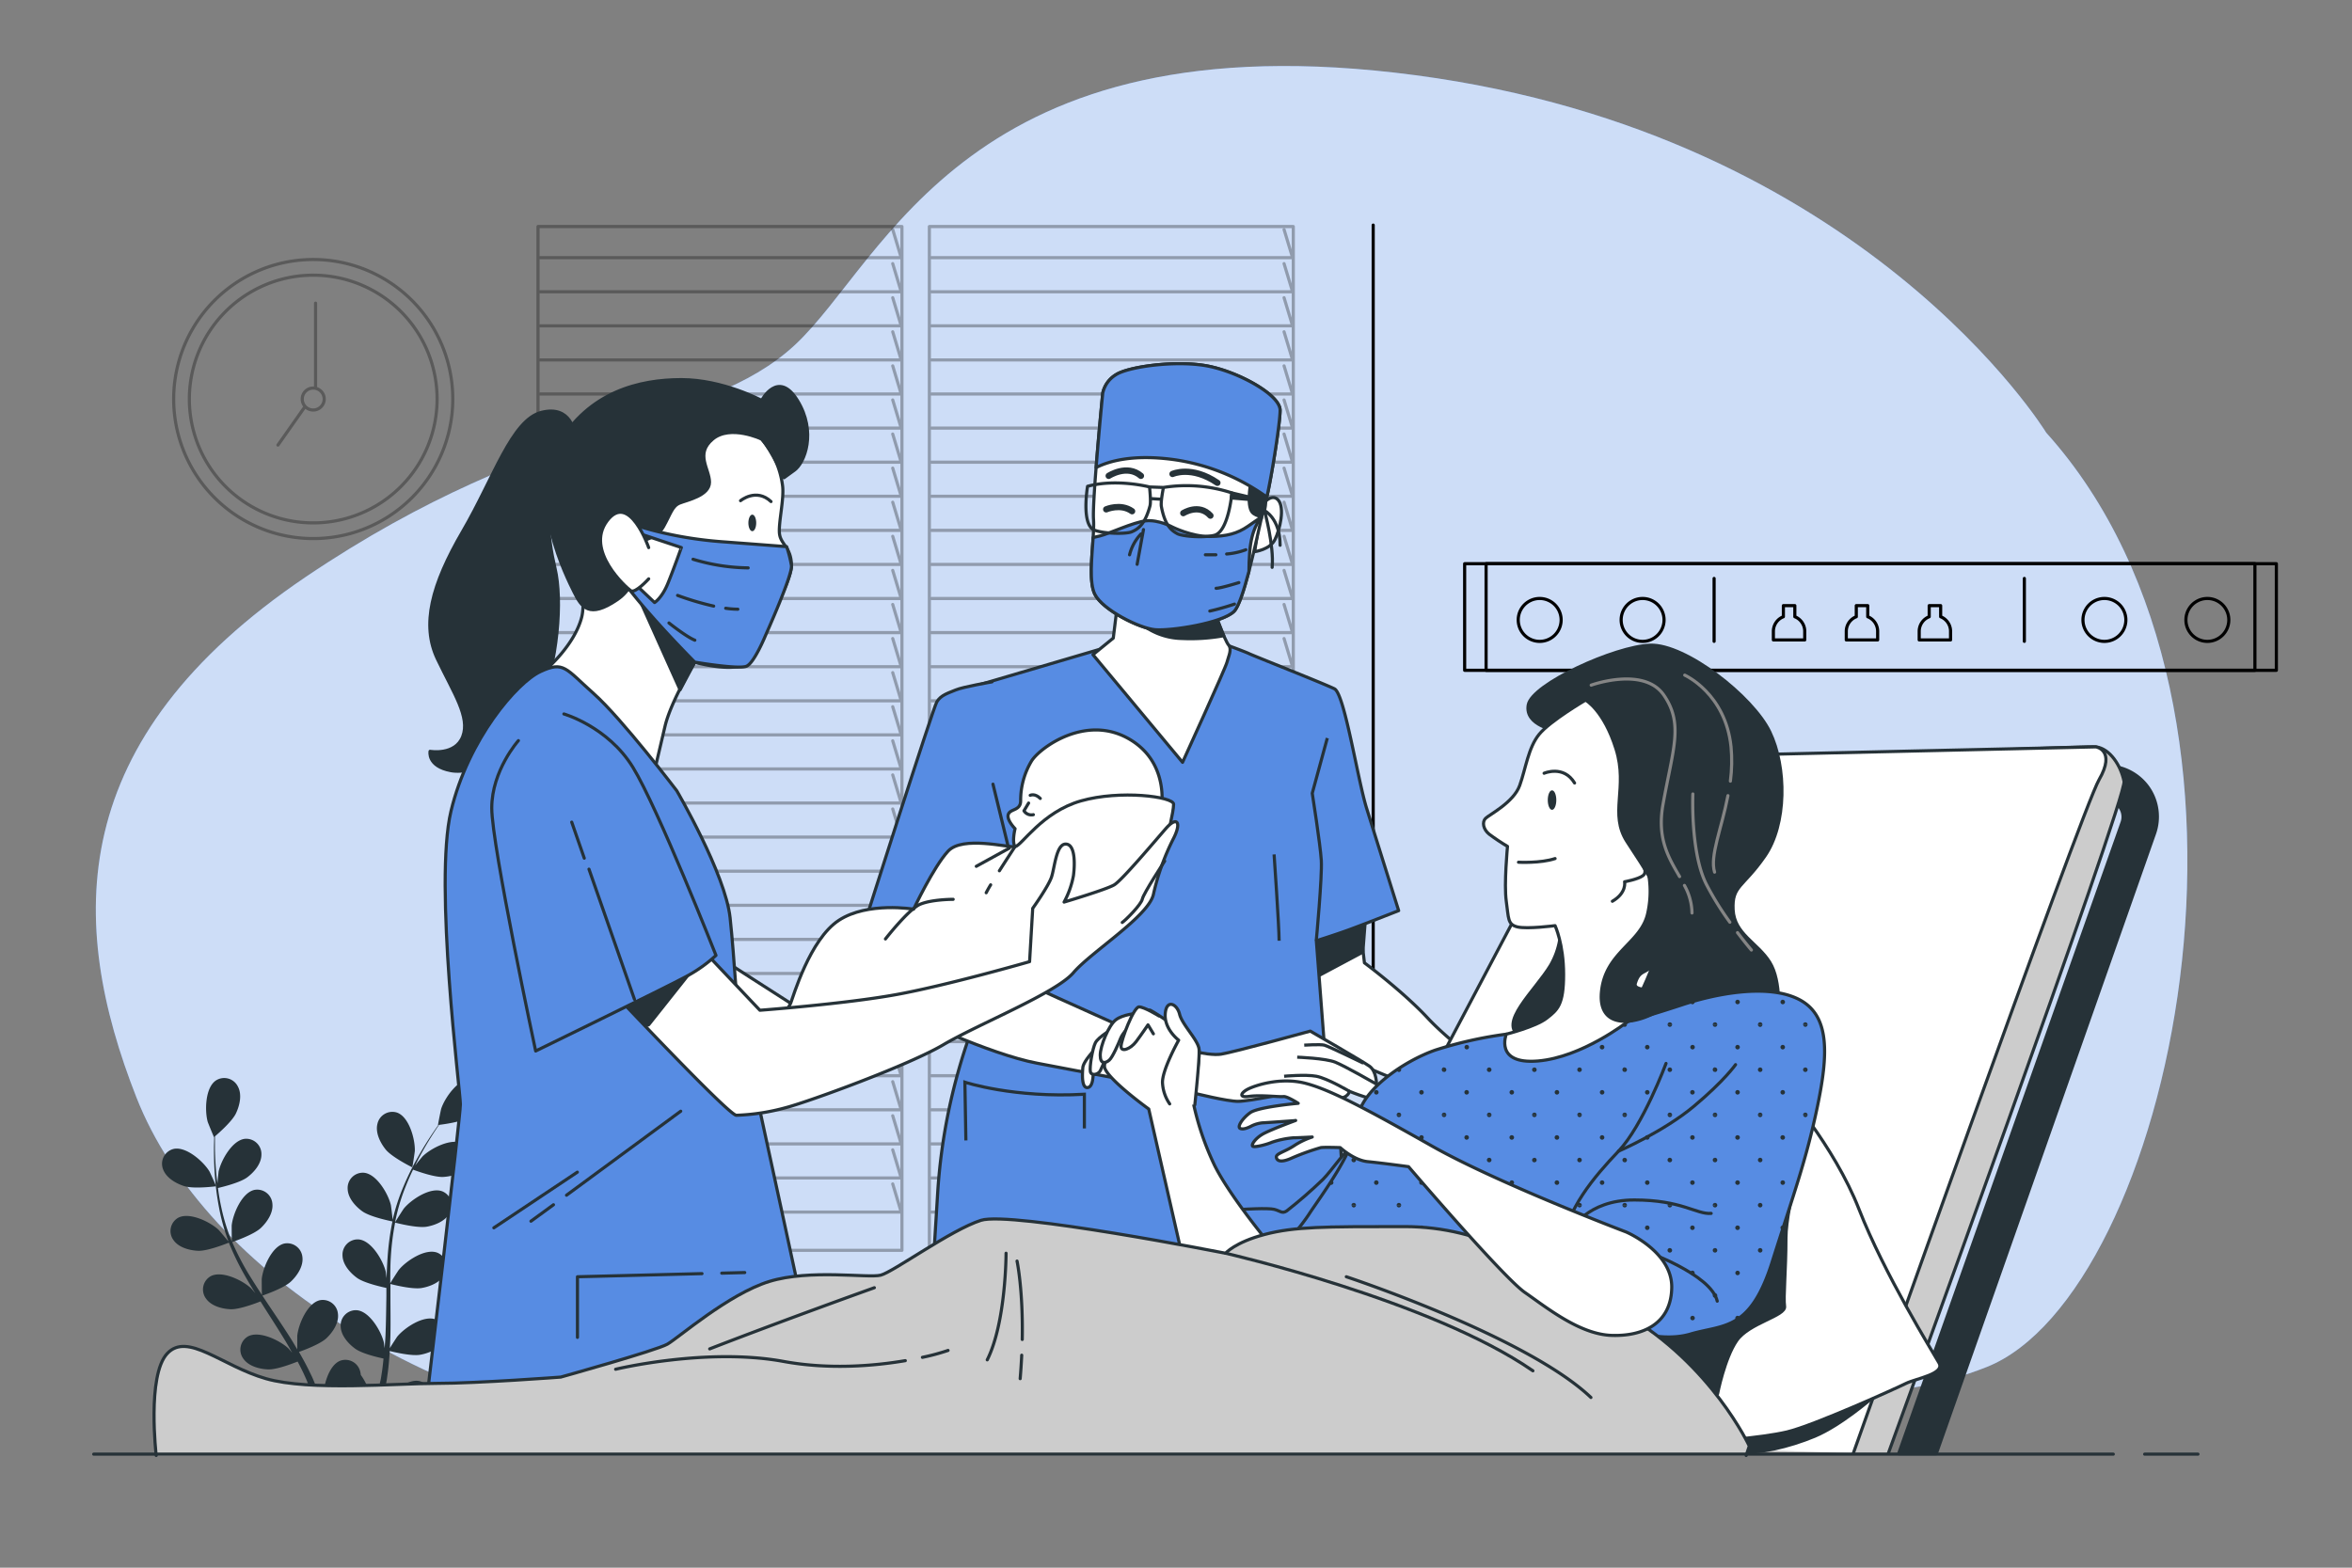 <svg width="750" height="500" fill="none" xmlns="http://www.w3.org/2000/svg"><rect width="100%" height="100%" fill="#808080" stroke="none"/><path d="M652.5 138s-58-95-201-114-169 59-198 86-79 22-156 74-76 110-54 166 98 105 188 112 136-35 209-34 135 31 193 8 100-208 19-298Z" fill="#578CE3"/><path opacity=".7" d="M652.5 138s-58-95-201-114-169 59-198 86-79 22-156 74-76 110-54 166 98 105 188 112 136-35 209-34 135 31 193 8 100-208 19-298Z" fill="#fff"/><path d="M725.88 179.79h-252v34h252v-34Z" stroke="#000" stroke-linecap="round" stroke-linejoin="round"/><path d="M719.04 179.79h-252v34h252v-34Z" stroke="#000" stroke-linecap="round" stroke-linejoin="round"/><path d="M703.88 204.56a6.84 6.84 0 1 0 0-13.68 6.84 6.84 0 0 0 0 13.68ZM671.05 204.56a6.84 6.84 0 1 0 0-13.68 6.84 6.84 0 0 0 0 13.68ZM523.79 204.56a6.84 6.84 0 1 0 0-13.68 6.84 6.84 0 0 0 0 13.68ZM490.97 204.56a6.84 6.84 0 1 0 0-13.68 6.84 6.84 0 0 0 0 13.68ZM618.83 196.7v-3.54h-3.65v3.54a5.01 5.01 0 0 0-3.19 4.66v2.74h10v-2.74a5 5 0 0 0-3.16-4.66ZM595.58 196.7v-3.54h-3.65v3.54a5.01 5.01 0 0 0-3.19 4.66v2.74h10v-2.74a5 5 0 0 0-3.16-4.66ZM572.33 196.7v-3.54h-3.65v3.54a5.01 5.01 0 0 0-3.19 4.66v2.74h10v-2.74a5 5 0 0 0-3.16-4.66ZM546.59 184.49v20.06M645.52 184.49v20.06" stroke="#000" stroke-linecap="round" stroke-linejoin="round"/><g opacity=".3" stroke="#000" stroke-linecap="round" stroke-linejoin="round"><path d="M99.88 171.77a44.5 44.5 0 1 0 0-89 44.5 44.5 0 0 0 0 89Z"/><path d="M99.88 166.77a39.5 39.5 0 1 0 0-79 39.5 39.5 0 0 0 0 79Z"/><path d="M99.88 130.77a3.5 3.5 0 1 0 0-7 3.5 3.5 0 0 0 0 7ZM97.23 129.73l-8.6 12.22M100.63 123.62V96.69"/></g><path d="M131.46 372.31c.07 0 .81-4.91.82-5.22.13-3.67-1.78-10.83-5.65-12.23a4.87 4.87 0 0 0-6.28 3.6c-.7 2.82.9 6 2.62 8.15 2.03 2.51 8.49 5.7 8.49 5.7Z" fill="#263238"/><path d="M94.91 434.26a91.92 91.92 0 0 1 1.93 3.84c.38.88.81 1.7 1.14 2.61.33.91.7 1.77 1 2.64.6 1.7 1.23 3.46 1.77 5.13.39 1.17.74 2.28 1.09 3.41a129.3 129.3 0 0 0-2.33-3.8c-2.27-2.89-8.34-7.14-12.2-5.72a4.87 4.87 0 0 0-2.49 6.8c1.28 2.61 4.56 4 7.25 4.55 3 .58 9.23-.88 10-1.07a228.76 228.76 0 0 1 2.94 10.26h2.65c-.5-1.74-1-3.59-1.65-5.56-.65-1.97-1.23-3.9-1.93-6a52.96 52.96 0 0 0 5.32-3.21c2.33 2 8 4.14 8.7 4.4-.55 1.87-1.09 3.69-1.64 5.39-.55 1.7-1.09 3.38-1.61 4.93h2.67a266.53 266.53 0 0 0 2.95-10.22c.78.08 7.21.7 10.07-.26 2.6-.88 5.67-2.72 6.58-5.48a4.85 4.85 0 0 0-3.36-6.41c-4-.89-9.47 4.12-11.33 7.29-.11.18-1.08 2.34-1.67 3.71l.67-2.57c.44-1.75.83-3.51 1.26-5.41l.53-2.79c.18-.94.28-1.93.43-2.9.3-2.27.49-4.59.63-6.92 1.53.38 7 1.67 9.71 1.19 2.71-.48 6-1.82 7.33-4.41a4.84 4.84 0 0 0-2.35-6.84c-3.83-1.5-10 2.63-12.31 5.48-.14.18-1.58 2.4-2.34 3.64.07-1.4.15-2.8.18-4.22.08-4.11 0-8.27 0-12.42v-3.8c.54.14 7 1.81 10 1.27 2.7-.47 6-1.82 7.33-4.41a4.86 4.86 0 0 0-2.36-6.84c-3.83-1.5-10 2.63-12.3 5.48-.18.21-2.24 3.42-2.72 4.26 0-2.79 0-5.57.17-8.31.22-3.7.68-7.39 1.38-11.03.25.07 7 1.84 10.1 1.3 2.7-.48 6-1.83 7.33-4.41a4.85 4.85 0 0 0-2.35-6.85c-3.83-1.5-10 2.64-12.31 5.48-.18.22-2.39 3.68-2.75 4.33 0-.21.06-.43.1-.64.75-3.64 1.82-7.2 3.21-10.66a74.1 74.1 0 0 1 2.39-5.44c1.22.46 6.83 2.5 9.68 2.32 2.85-.18 6.17-1.16 7.77-3.58a4.87 4.87 0 0 0-1.59-7.07c-3.64-1.9-10.21 1.53-12.83 4.1a96.6 96.6 0 0 0-2.35 2.89c.38-.77.77-1.58 1.15-2.31a112.7 112.7 0 0 1 6.45-10.63c1.43-.17 7.2-.95 9.61-2.4 2.41-1.45 4.94-3.88 5.25-6.76a4.89 4.89 0 0 0-4.67-5.54c-4.11 0-8.36 6.06-9.5 9.55-.1.3-1.09 5.2-1 5.19h.09a111.57 111.57 0 0 0-6.6 10.38 87 87 0 0 0-4.45 9.05 63.94 63.94 0 0 0-3.52 10.76v.13c-.1-1.2-.51-4.54-.57-4.8-.84-3.57-4.58-10-8.67-10.3a4.86 4.86 0 0 0-5.11 5.13c.06 2.91 2.45 5.57 4.67 7.17 2.51 1.81 9.08 3.13 9.61 3.24a85.17 85.17 0 0 0-1.54 11.39c-.16 2.22-.26 4.47-.32 6.73-.13-1-.24-2-.27-2.09-.85-3.57-4.58-10-8.68-10.3a4.86 4.86 0 0 0-5.11 5.13c.06 2.91 2.45 5.57 4.67 7.17 2.22 1.6 7.84 2.87 9.32 3.18v2.6c-.07 4.15-.11 8.3-.28 12.36-.06 1.43-.17 2.84-.28 4.25a38.3 38.3 0 0 0-.24-1.81c-.84-3.57-4.58-10-8.67-10.3a4.86 4.86 0 0 0-5.11 5.13c.06 2.91 2.45 5.57 4.67 7.17 2.22 1.6 7.3 2.75 9 3.12-.15 1.44-.3 2.89-.51 4.28-.16.94-.26 1.86-.48 2.8-.22.94-.39 1.86-.59 2.78-.44 1.75-.88 3.56-1.35 5.26a77.56 77.56 0 0 1-1 3.44c.08-1.43.17-4.22.15-4.45a19 19 0 0 0-3.47-8.88 6.13 6.13 0 0 0-.18-1.06 4.86 4.86 0 0 0-6.34-3.49c-3.85 1.46-5.63 8.66-5.44 12.32 0 .22.4 2.55.67 4-.29-.84-.56-1.66-.87-2.52-.6-1.7-1.24-3.39-1.93-5.2l-1.1-2.62c-.35-.88-.83-1.77-1.24-2.66-1-2.06-2.12-4.09-3.29-6.12 1.49-.52 6.76-2.47 8.76-4.36 2-1.89 4-4.84 3.68-7.72a4.86 4.86 0 0 0-5.74-4.41c-4 .86-6.88 7.7-7.24 11.36v4.33c-.71-1.21-1.41-2.42-2.18-3.63-2.19-3.47-4.53-6.91-6.84-10.36-.71-1.05-1.4-2.11-2.1-3.17.53-.18 6.85-2.35 9.09-4.48 2-1.88 4-4.84 3.68-7.72a4.87 4.87 0 0 0-5.74-4.41c-4 .86-6.88 7.71-7.24 11.36 0 .28 0 4.09.08 5.06-1.53-2.33-3-4.67-4.44-7a84.71 84.71 0 0 1-5.06-9.89c.25-.08 6.85-2.32 9.14-4.49 2-1.89 4-4.84 3.68-7.73a4.85 4.85 0 0 0-5.74-4.41c-4 .87-6.87 7.71-7.24 11.36 0 .29 0 4.39.09 5.14l-.27-.6a63.11 63.11 0 0 1-3.2-10.66c-.44-2-.75-3.95-1-5.85 1.28-.29 7.07-1.69 9.35-3.41 2.28-1.72 4.51-4.37 4.51-7.28a4.86 4.86 0 0 0-5.22-5c-4.09.42-7.68 6.91-8.44 10.5 0 .19-.25 2.22-.37 3.7-.11-.85-.23-1.74-.31-2.56a105.3 105.3 0 0 1-.48-8.47v-3.95c1.1-.94 5.48-4.77 6.69-7.31s2-6 .65-8.53a4.86 4.86 0 0 0-7-2c-3.44 2.25-3.63 9.66-2.65 13.2.08.31 2 4.94 2 4.89l.06-.06c0 1.17-.07 2.43-.07 3.8 0 2.53.05 5.39.3 8.51.23 3.36.66 6.7 1.28 10a64 64 0 0 0 3 10.87.6.6 0 0 1 0 .12c-.74-.94-2.92-3.51-3.11-3.69-2.68-2.51-9.33-5.79-12.93-3.8a4.87 4.87 0 0 0-1.43 7.1c1.66 2.38 5.12 3.28 7.86 3.4 3.09.12 9.3-2.4 9.79-2.6 1.43 3.55 3.1 7 5 10.34 1.09 1.95 2.25 3.88 3.44 5.8-.67-.8-1.28-1.5-1.38-1.59-2.67-2.52-9.32-5.8-12.92-3.81a4.87 4.87 0 0 0-1.43 7.1c1.66 2.38 5.11 3.29 7.85 3.4 2.74.11 8.12-1.93 9.53-2.49l1.38 2.2c2.24 3.5 4.49 7 6.59 10.46.75 1.23 1.43 2.47 2.12 3.7l-1.19-1.38c-2.68-2.51-9.33-5.79-12.93-3.8a4.87 4.87 0 0 0-1.43 7.1c1.66 2.38 5.12 3.29 7.86 3.4 2.74.11 7.76-1.85 9.44-2.5Z" fill="#263238"/><path d="M58.71 378.29c3.06 1 10.22.06 10.23.06.01 0-2-4.54-2.2-4.81-1.92-3.13-7.46-8.05-11.46-7.08a4.87 4.87 0 0 0-3.28 6.47c1 2.74 4.09 4.52 6.71 5.36Z" fill="#263238"/><g opacity=".3" stroke="#000" stroke-linecap="round" stroke-linejoin="round"><path d="M287.61 72.25H171.56v326.53h116.05V72.25Z"/><path d="M172.18 82.18h115.19l-2.7-8.98M172.18 93.05h115.19l-2.7-8.97M172.18 103.92h115.19l-2.7-8.97M172.18 114.8h115.19l-2.7-8.98M172.18 125.67h115.19l-2.7-8.98M172.18 136.54h115.19l-2.7-8.98M172.18 147.41h115.19l-2.7-8.98M172.18 158.28h115.19l-2.7-8.98M172.18 169.15h115.19l-2.7-8.97M172.18 180.02h115.19l-2.7-8.97M172.18 190.89h115.19l-2.7-8.97M172.18 201.77h115.19l-2.7-8.98M172.18 212.64h115.19l-2.7-8.98M172.18 223.51h115.19l-2.7-8.98M172.18 234.38h115.19l-2.7-8.98M172.18 245.25h115.19l-2.7-8.98M172.18 256.12h115.19l-2.7-8.97M172.18 266.99h115.19l-2.7-8.97M172.18 277.86h115.19l-2.7-8.97M172.18 288.74h115.19l-2.7-8.98M172.18 299.61h115.19l-2.7-8.98M172.18 310.48h115.19l-2.7-8.98M172.18 321.35h115.19l-2.7-8.98M172.18 332.22h115.19l-2.7-8.98M172.18 343.09h115.19l-2.7-8.97M172.18 353.96h115.19l-2.7-8.97M172.18 364.83h115.19l-2.7-8.97M172.18 375.7h115.19l-2.7-8.97M172.18 386.58h115.19l-2.7-8.98M412.4 72.25H296.35v326.53H412.4V72.25Z"/><path d="M296.97 82.18h115.2l-2.71-8.98M296.97 93.05h115.2l-2.71-8.97M296.97 103.92h115.2l-2.71-8.97M296.97 114.8h115.2l-2.71-8.98M296.97 125.67h115.2l-2.71-8.98M296.97 136.54h115.2l-2.71-8.98M296.97 147.41h115.2l-2.71-8.98M296.97 158.28h115.2l-2.71-8.98M296.97 169.15h115.2l-2.71-8.97M296.97 180.02h115.2l-2.71-8.97M296.97 190.89h115.2l-2.71-8.97M296.97 201.77h115.2l-2.71-8.98M296.97 212.64h115.2l-2.71-8.98M296.97 223.51h115.2l-2.71-8.98M296.97 234.38h115.2l-2.71-8.98M296.97 245.25h115.2l-2.71-8.98M296.97 256.12h115.2l-2.71-8.97M296.97 266.99h115.2l-2.71-8.97M296.97 277.86h115.2l-2.71-8.97M296.97 288.74h115.2l-2.71-8.98M296.97 299.61h115.2l-2.71-8.98M296.97 310.48h115.2l-2.71-8.98M296.97 321.35h115.2l-2.71-8.98M296.97 332.22h115.2l-2.71-8.98M296.97 343.09h115.2l-2.71-8.97M296.97 353.96h115.2l-2.71-8.97M296.97 364.83h115.2l-2.71-8.97M296.97 375.7h115.2l-2.71-8.97M296.97 386.58h115.2l-2.71-8.98"/></g><path d="M437.88 429.79v-358" stroke="#000" stroke-linecap="round" stroke-linejoin="round"/><path d="m433.17 290.76 1.92 16.33s12.17 9 20.17 17.6c8 8.6 25 20.81 25 20.81s15 .64 17.93 1c2.93.36 11.81 6.05 11.81 6.05s1.6 1.6-1.28 2.24c-1.92.35-3.9.25-5.77-.32 0 0 11.21 8.32 12.81 9.6 1.6 1.28.64 2.88-1.28 2.88s-10.25-6.08-10.25-6.08 12.17 9.28 10.25 9.92c-1.92.64-5.12.32-5.76-.64-.64-.96-9.93-7-9.93-7s8.65 12.17 9 13.77c.35 1.6-3.53 2.24-3.85.32-.32-1.92-7.36-9.29-7.36-9.29L495 366l4.8 10.89s-1 1.6-3.2-1a35.6 35.6 0 0 1-3.84-5.45l-5.12-2.88s-9.61-5.12-12.17-6.72c-2.56-1.6-7.36-7.36-7.36-7.36s-35.54-13.77-40.66-17c-5.12-3.23-11.84-10.24-11.84-10.24v-33l17.56-2.48Z" fill="#fff" stroke="#263238" stroke-linecap="round" stroke-linejoin="round"/><path d="m434.11 303.35-20.16 10.76 1.34-11.43 19.49-8.06-.67 8.73Z" fill="#263238" stroke="#263238" stroke-width="2" stroke-linecap="round" stroke-linejoin="round"/><path d="m503 354.47-4.48-2.24s-6.4 4.48-13.44 3.84M504.24 360.87l-4.48-3.52" stroke="#263238" stroke-linejoin="round"/><path d="m295.19 442.18 3.8-61.55A186.36 186.36 0 0 1 314 318l-5-98.63 41.3-12.17s33.61-3.84 35.85-3.2c2.24.64 10.89 3.84 12.17 4.48 1.28.64 24 9.61 27.21 11.21 3.21 1.6 7.36 28.81 10.25 38.1 2.89 9.29 10.22 32.65 10.22 32.65s-12.17 4.8-16.65 6.4c-4.48 1.6-9.6 3.2-9.6 3.2l2.56 33.3 4.16 17 6.4 96.36" fill="#578CE3"/><path d="m295.19 442.18 3.8-61.55A186.36 186.36 0 0 1 314 318l-5-98.63 41.3-12.17s33.61-3.84 35.85-3.2c2.24.64 10.89 3.84 12.17 4.48 1.28.64 24 9.61 27.21 11.21 3.21 1.6 7.36 28.81 10.25 38.1 2.89 9.29 10.22 32.65 10.22 32.65s-12.17 4.8-16.65 6.4c-4.48 1.6-9.6 3.2-9.6 3.2l2.56 33.3 4.16 17 6.4 96.36" stroke="#263238" stroke-linecap="round" stroke-linejoin="round"/><path d="M419.73 300s1.92-20.48 1.6-25.61c-.32-5.13-2.88-21.39-2.88-21.39l4.8-17.6M333 273.79s22.41 1 30.73 0M349.62 274.75l-3.52 30.42M351.22 280.84l.32 21.12M406.28 272.51s1.6 23.05 1.6 27.53M345.78 359.91V349c-22.41 1.29-38.1-3.84-38.1-3.84l.32 18.57" stroke="#263238" stroke-miterlimit="10"/><path d="M356.42 192 355 203.52l-6.48 5.28 28.57 34.34s13.69-30 14.17-31.93c.48-1.93 1.68-4.09.48-5.53-1.2-1.44-4.57-10.8-4.57-10.8L356.42 192Z" fill="#fff" stroke="#263238" stroke-linecap="round" stroke-linejoin="round"/><path d="M390.22 202.76c-1.4-3.25-3.07-7.88-3.07-7.88l-17.21-1.61-7.29 4.64a21.51 21.51 0 0 0 14.24 5.73c4.46.21 8.93-.08 13.33-.88Z" fill="#263238" stroke="#263238" stroke-linecap="round" stroke-linejoin="round"/><path d="M402.3 161.24s3-4.23 5.24-1.81c2.24 2.42.6 9.47-1 12.69-1.6 3.22-6.45 3.83-6.45 3.83l2.21-14.71Z" fill="#fff" stroke="#263238" stroke-linecap="round" stroke-linejoin="round"/><path d="M351.64 125.4s-3.36 33.94-2.94 40.22c.42 6.28-2.09 18.85.42 23.88 2.51 5.03 14.25 10.89 19.27 11.31 5.02.42 21.37-2.09 25.14-5.86 3.77-3.77 9.22-33.52 10.06-35.2.84-1.68 4.6-23.88 4.6-28.9s-13.82-12.57-23.88-14.25c-10.06-1.68-24.71.42-28.49 2.93a9.09 9.09 0 0 0-4.18 5.87Z" fill="#fff" stroke="#263238" stroke-linecap="round" stroke-linejoin="round"/><path d="M398.79 154.26s-1.5 7.92.95 9.54c2.45 1.62 2.86.38 3.44-1 .58-1.38.57-6.1.57-6.1l-4.96-2.44Z" fill="#263238" stroke="#263238" stroke-linecap="round" stroke-linejoin="round"/><path d="M408.2 173.91c0-8.64-5-11.07-5-11.07s3.1 11.07 2.46 18.11" stroke="#263238" stroke-linecap="round" stroke-linejoin="round"/><path d="M397.87 167.89c-3.23 2.22-6.65 3.22-12.29 3.22-5.64 0-11.69-3-11.69-3s-4.43-2.42-8.46-2c-4.03.42-12.09 4.23-14.71 4.83l-2.14.5c-.41 6.4-1.33 14.34.54 18.09 2.52 5 14.25 10.89 19.27 11.31 5.02.42 21.37-2.09 25.14-5.86 1.45-1.45 3.14-6.73 4.73-12.77 0-1.8.06-3.76.21-5.83.61-8.06 3.22-10.48 3.22-10.48.13-.19.3-.35.51-.46 0-.22.09-.42.14-.63-.44.28-1.84 1.27-4.47 3.08Z" fill="#578CE3" stroke="#263238" stroke-linecap="round" stroke-linejoin="round"/><path d="m364.63 168.9-2.02 11.08M363.82 170.31a15 15 0 0 0-3.63 6.64M387.71 176.94h-3.34M397.26 175.34a22.35 22.35 0 0 1-6.11 1.35M395.05 185.82s-5.85 1.81-7.26 1.81M385.78 194.89c2.66-.6 5.28-1.35 7.86-2.22M366.55 155.31s-10.39-2.73-19.75-.21c0 0-2.13 12.41 2.24 14 3.25 1.19 10.17 1.26 11.88.5 1.71-.76 4.11-2 5.78-8.23.4-1.46-.15-6.06-.15-6.06ZM371 155.47a46.7 46.7 0 0 1 21.83 1.74s-1.07 12.29-5.56 13.5c-3.34.9-10.24.39-11.88-.52-1.64-.91-3.92-2.4-5.06-8.7-.26-1.49.67-6.02.67-6.02ZM366.55 155.31l4.45.16M366.84 159.02l3.43.21" stroke="#263238" stroke-linecap="round" stroke-linejoin="round"/><path d="m392.83 157.21 10.76 2.54-10.96-.93.2-1.61Z" fill="#263238" stroke="#263238" stroke-linecap="round" stroke-linejoin="round"/><path d="M353.54 151.77s5.85-3.83 10.28 0M373.89 151.17s6.05-2.82 14.31 2.82" stroke="#263238" stroke-width="2" stroke-linecap="round" stroke-linejoin="round"/><path d="M384.31 116.6c-10.05-1.67-24.71.42-28.49 2.93a9.09 9.09 0 0 0-4.18 5.87s-1.24 12.49-2.11 23.72c4.1-2.07 11.68-4.24 24.36-2.59a66.83 66.83 0 0 1 30.06 12c1.24-5 4.24-23.21 4.24-27.7 0-5.01-13.82-12.55-23.88-14.23Z" fill="#578CE3" stroke="#263238" stroke-linecap="round" stroke-linejoin="round"/><path d="M352.74 162.45s4.63-2 8.26.6M377.32 163.66s5-3.22 8.66.8" stroke="#263238" stroke-width="2" stroke-linecap="round" stroke-linejoin="round"/><path d="M289.43 297.16v26.57s25.93 12.49 41.3 15.37c15.37 2.88 50.27 9.6 50.27 9.6s10.25 2.57 13.77 2.57c3.52 0 17.61-2.89 18.57-3.21.96-.32 9.6 2.25 13.12 2.25 3.52 0 3.84-2.25 3.84-2.25s9.29 3.85 9.93 2.25c.64-1.6-1.28-4.49-1.28-4.49s0-4.16-2.24-5.76c-2.24-1.6-18.89-11.2-18.89-11.2s-24.33 6.72-28.49 7.36c-4.16.64-14.73-1.92-23.69-5.44-8.96-3.52-49.31-22.09-49.31-22.09l.64-7.37-27.54-4.16Z" fill="#fff" stroke="#263238" stroke-linecap="round" stroke-linejoin="round"/><path d="M409.48 343.26s6.73-.64 10.25 0c3.52.64 10.56 4.8 10.56 4.8M413.65 337.18s9 .32 12.16 1.6 13.13 7 13.13 7M415.89 333.34s5.12-.32 6.4 0c1.28.32 12.48 5.76 12.48 5.76" stroke="#263238" stroke-miterlimit="10"/><path d="m316.64 250.1 5.77 23.69.64 28.49s-11.21 2.57-21.13 1c-9.92-1.57-26.25-8.65-26.25-8.65s21.77-68.51 23.05-70.75c1.28-2.24 3.84-2.88 6.08-3.84s11.52-2.56 11.52-2.56" fill="#578CE3"/><path d="m316.64 250.1 5.77 23.69.64 28.49s-11.21 2.57-21.13 1c-9.92-1.57-26.25-8.65-26.25-8.65s21.77-68.51 23.05-70.75c1.28-2.24 3.84-2.88 6.08-3.84s11.52-2.56 11.52-2.56" stroke="#263238" stroke-linecap="round" stroke-linejoin="round"/><path d="M183.14 138.15s-.95-9-10.44-6.64c-9.49 2.36-15.17 20.86-25.13 37.94-9.96 17.08-13.28 29.87-8.06 40.78 5.22 10.91 10.43 18.49 8.06 24.66-2.37 6.17-10.43 4.74-10.43 4.74s-.95 4.74 6.64 6.16 21.81-5.21 28-19.91c6.19-14.7 7.58-34.62 5.21-44.58s-3.32-21.81 0-29.87c3.32-8.06 4.72-8.54 6.15-13.28Z" fill="#263238" stroke="#263238" stroke-linecap="round" stroke-linejoin="round"/><path d="M242.89 140.05a27.82 27.82 0 0 1 6.63 14.7c.64 4.22-1.42 12.32-.94 15.64.48 3.32 3.79 4.27 3.79 10s-10.91 24.61-13.28 29.84c-2.37 5.23-17.54 1-17.54 1s-7.59 12.33-9.49 20.39l-3.79 16.12S187.4 224 184.08 221.13c-3.32-2.87-10-7.58-10-7.58s9-7.59 11.38-16.6c2.38-9.01-5.69-31.77 1.89-43.63 7.58-11.86 19-16.12 32.25-19 13.25-2.88 23.29 5.73 23.29 5.73Z" fill="#fff" stroke="#263238" stroke-linecap="round" stroke-linejoin="round"/><path d="m204.68 192.87 12.19 27.14 4.68-8.83-16.87-18.31ZM242.89 140.05s-10-4.75-15.65 0-1 9.48-1 13.75-7.11 5.69-9.49 6.64c-2.38.95-2.84 3.32-5.21 7.58s-8.54 4.75-8.54 4.75 2.85 12.32-6.16 18.49c-9.01 6.17-11.38 2.37-13.75-2.37-2.37-4.74-15.09-29.89-5.17-46.95 9.92-17.06 26.08-20.86 39.36-20.86 13.28 0 25.61 6.64 25.61 6.64s5.21-10 11.38 0c6.17 10 2.37 19.91-1 22.28l-3.27 2.37s-3.79-8.53-7.11-12.32Z" fill="#263238" stroke="#263238" stroke-linecap="round" stroke-linejoin="round"/><path d="M238.08 212.47c2.5-1.12 6.11-10 6.11-10s8.61-19.17 8.18-22.12a39.12 39.12 0 0 0-1.53-6c-3.62-.28-10.09-.78-20.76-1.58-19-1.43-31.29-6.64-31.29-6.64s-9.49 4.26-2.85 15.17c6.64 10.91 25.61 29.88 25.61 29.88s14.03 2.4 16.53 1.29ZM213 186c-1.9 4.74-4.27 6.17-4.27 6.17l-9.48-9s-9.48-10-.47-14.7l18.49 6.16S214.91 181.3 213 186Z" fill="#578CE3" stroke="#263238" stroke-linecap="round" stroke-linejoin="round"/><path d="M221 178.37a62.32 62.32 0 0 0 17.57 2.75M231.41 194c1.28.19 2.58.29 3.87.3M216.07 189.9a91.57 91.57 0 0 0 11.5 3.41M213.32 198.69s5.49 4.39 8.24 5.49" stroke="#263238" stroke-linecap="round" stroke-linejoin="round"/><path d="M206.85 174.66s-6.17-18-13.28-8.53c-7.11 9.47 6.16 21.34 7.59 22.28 1.43.94 5.69-3.79 5.69-3.79" fill="#fff"/><path d="M206.85 174.66s-6.17-18-13.28-8.53c-7.11 9.47 6.16 21.34 7.59 22.28 1.43.94 5.69-3.79 5.69-3.79" stroke="#263238" stroke-linecap="round" stroke-linejoin="round"/><path d="M241.14 166.78c0 1.45-.56 2.64-1.25 2.64s-1.25-1.19-1.25-2.64c0-1.45.56-2.64 1.25-2.64s1.25 1.18 1.25 2.64Z" fill="#263238"/><path d="M236.14 159.69s5-4.16 9.72.28" stroke="#263238" stroke-linecap="round" stroke-linejoin="round"/><path d="m228.31 304.71 26.86 17.24 50.14-9.7-57.68 22.1-20.49-12.4 1.17-17.24Z" fill="#fff" stroke="#263238" stroke-linecap="round" stroke-linejoin="round"/><path d="M135.81 448.71s11-92.5 11-96.5-8.5-70.5-3-93.5 21-41 28.5-44.5 8-1 17 7 26.5 31 26.5 31 15.5 26.5 17 40.5 2 28.5 3 32 27.5 126.5 27.5 126.5" fill="#578CE3"/><path d="M135.81 448.71s11-92.5 11-96.5-8.5-70.5-3-93.5 21-41 28.5-44.5 8-1 17 7 26.5 31 26.5 31 15.5 26.5 17 40.5 2 28.5 3 32 27.5 126.5 27.5 126.5M176.49 384.25l-7.18 5.24" stroke="#263238" stroke-linecap="round" stroke-linejoin="round"/><path d="M217.07 354.41s-21.91 16.14-36.42 26.79M184.1 373.85l-26.62 17.75M223.85 406.21l-39.71 1v19.33M237.48 405.87l-7.33.19" stroke="#263238" stroke-linecap="round" stroke-linejoin="round"/><path d="M370.32 257.89s2.85-14.95-10.68-22.43-27.77 2.85-30.62 7.12a24.33 24.33 0 0 0-3.56 12.82c0 3.21-3.2 2.49-3.91 4.27-.71 1.78 2.13 4.63 2.13 4.63s-1.06 4.27 0 5.7c1.06 1.43 8.55-7.12 18.16-7.83s17.8 1.78 20.3 2.13c2.5.35 7.47-.3 8.18-6.41Z" fill="#fff" stroke="#263238" stroke-linecap="round" stroke-linejoin="round"/><path d="m328 256.13-1.48 2.47a2.8 2.8 0 0 0 3 1.24" fill="#fff"/><path d="m328 256.13-1.48 2.47a2.8 2.8 0 0 0 3 1.24" stroke="#263238" stroke-linecap="round" stroke-linejoin="round"/><path d="M328.51 253.66s1.48-.75 3.21 1Z" fill="#fff"/><path d="M328.51 253.66s1.48-.75 3.21 1" stroke="#263238" stroke-linecap="round" stroke-linejoin="round"/><path d="M372.1 267.51s2.14-8.55 2.14-11c0-2.45-17.09-4.63-29.55-1.07-12.46 3.56-18.87 14.24-21 14.6-2.13.36-16.73-3.56-21.36 1.42-4.63 4.98-11 18.52-11 18.52s-14.6-2.5-23.86 3.56c-9.26 6.06-14.59 24.56-15.31 26.34-.72 1.78-3.91 5.7-3.91 5.7s12.46 3.91 40.58-2.49c28.12-6.4 43.8-13.53 51.27-18.87 7.47-5.34 18.87-18.16 22.43-21.72 3.56-3.56 9.57-14.99 9.57-14.99Z" fill="#fff" stroke="#263238" stroke-linecap="round" stroke-linejoin="round"/><path d="M315.9 282.21a38.78 38.78 0 0 0-1.42 2.52M323.68 270s-2.54 3.86-5 7.73M321.85 270.51l-10.53 5.79M282.35 299.47s7.38-9.48 11.06-11.06c3.68-1.58 10.53-1.58 10.53-1.58" stroke="#263238" stroke-linecap="round" stroke-linejoin="round"/><path d="m224.81 303.71 17.5 18.5s27-2 43.5-5 42.5-10.5 42.5-10.5l1-17s5-7 6-10 1.5-10.5 4.5-10.5 3 6 2.5 10a28.34 28.34 0 0 1-3 8.5s13.5-4 16-5.5 13-14 16.5-18 5-2 2.5 3a75.4 75.4 0 0 0-6.5 18c-1.5 7-20 18.5-25.5 25s-30.5 16.5-41.5 23-42.5 18-50 20a68.57 68.57 0 0 1-16 2.5c-2.5 0-40.5-40.5-40.5-40.5l25.5-13.5 5 2Z" fill="#fff" stroke="#263238" stroke-linecap="round" stroke-linejoin="round"/><path d="m222.63 306.15-16.1 20.29-9.09-8.4 25.19-11.89Z" fill="#263238" stroke="#263238" stroke-width="2" stroke-linecap="round" stroke-linejoin="round"/><path d="M371.39 274.63s-6.76 10.32-7.12 12.1c-.36 1.78-5.34 6.77-6.41 7.48" stroke="#263238" stroke-linecap="round" stroke-linejoin="round"/><path d="M165.31 236.21s-8.5 9.5-8.5 21.5 14 77.5 14 77.5 41-20 47.5-23.5c3.63-1.88 7-4.23 10-7 0 0-18.5-47-26.5-60s-22-17-22-17" fill="#578CE3"/><path d="M165.31 236.21s-8.5 9.5-8.5 21.5 14 77.5 14 77.5 41-20 47.5-23.5c3.63-1.88 7-4.23 10-7 0 0-18.5-47-26.5-60s-22-17-22-17M202.31 318.71l-14.5-41.5M182.31 262.21l4 11.5" stroke="#263238" stroke-linecap="round" stroke-linejoin="round"/><path d="M685 251.14a16.29 16.29 0 0 0-13.26-6.85h-9.82v11h9.82a5.24 5.24 0 0 1 4.95 7l-71.26 201.36h12L687 265.93a16.28 16.28 0 0 0-2-14.79Z" fill="#263238" stroke="#263238" stroke-linecap="round" stroke-linejoin="round"/><path d="M602.17 463.45s76.14-209.24 75.14-214.24-4.5-10.5-9-11c-2.41-.27-46.16 1.68-86.6 2.76-35.21.94-67.84.78-69.11 3.32-2.72 5.44-79.79 143.92-79.79 143.92l-39 73.5" fill="#CCC"/><path d="M602.17 463.45s76.14-209.24 75.14-214.24-4.5-10.5-9-11c-2.41-.27-46.16 1.68-86.6 2.76-35.21.94-67.84.78-69.11 3.32-2.72 5.44-79.79 143.92-79.79 143.92l-39 73.5" stroke="#263238" stroke-linecap="round" stroke-linejoin="round"/><path d="M591 463.45s72.83-205.24 78.33-214.74-1-10.5-1-10.5l-154 3.5s-4.5 1.5-6.5 4.5-111.5 211-111.5 211" fill="#fff"/><path d="M591 463.45s72.83-205.24 78.33-214.74-1-10.5-1-10.5l-154 3.5s-4.5 1.5-6.5 4.5-111.5 211-111.5 211" stroke="#263238" stroke-linecap="round" stroke-linejoin="round"/><path d="M597 445.87s-10 8.73-18.32 12.21c-8.32 3.48-18.31 5.67-22.67 4.8-4.36-.87-11.78-5.67-11.78-5.67L597 445.87ZM496.27 233s-10.11-1.55-8.95-8.16c1.16-6.61 27.61-18.67 38.89-19.06 11.28-.39 32.66 16.33 38.11 27.61 5.45 11.28 5.44 29.55-1.56 39.66-7 10.11-10.5 9.34-10.11 17.11.39 7.77 7.78 10.5 11.67 16.72 3.89 6.22 2.72 17.5 2.72 19.45 0 1.95-51.33 3.5-53.66 3.5-2.33 0 7.77-17.11 10.11-28s-6.61-19.06-9.34-28.39c-2.73-9.33 2.34-15.55-1.55-29.16-3.89-13.61-16.33-11.28-16.33-11.28Z" fill="#263238" stroke="#263238" stroke-linecap="round" stroke-linejoin="round"/><path d="M554.05 297.45c2.54 3.35 4.43 5.55 4.43 5.55M539.82 253.23S539 271.9 544.1 282c2.2 4.23 4.7 8.28 7.51 12.13M537.13 282.4a18.63 18.63 0 0 1 2.41 8.78M507.4 218.52s16.79-6.08 23.16 3.18c6.37 9.26 2.9 17.08-.29 35-1.95 11 2 17.12 5.31 22.87" stroke="#858585" stroke-linecap="round" stroke-linejoin="round"/><path d="M551 253.76c-2 10.49-5.84 19.26-4.26 24.4M537.22 215.33s13 5.79 14.77 22.87c.34 3.64.27 7.31-.21 10.94" stroke="#858585" stroke-linecap="round" stroke-linejoin="round"/><path d="M396.31 385.71s8-.5 10 0 2.5 1.5 4 .5c4-3.13 7.84-6.47 11.5-10 3-3 7.5-10 10.5-11.5s5 10 4.5 14.5-16 22.5-17.5 24-27.5-2.5-31.5-7 8.5-10.5 8.5-10.5Z" fill="#578CE3" stroke="#263238" stroke-linecap="round" stroke-linejoin="round"/><path d="M404.81 396.71s-12.5-15-17.5-25a89.14 89.14 0 0 1-7-21s2.5-13 2-16-13.5-11.5-15.5-12.5-16 14.5-14.5 18.5 14 13 14 13l11.5 50.5s19.5 5.5 27-7.5Z" fill="#fff" stroke="#263238" stroke-linecap="round" stroke-linejoin="round"/><path d="M381 352.37s1.58-14.72 1.36-17.66c-.22-2.94-5.37-7.81-6.22-11.25-.85-3.44-4.3-4.86-4.58 0-.28 4.86 4.29 8.3 4.29 8.3s-5.44 9.73-5.15 13.74a13 13 0 0 0 2.29 6.58" fill="#fff"/><path d="M381 352.37s1.58-14.72 1.36-17.66c-.22-2.94-5.37-7.81-6.22-11.25-.85-3.44-4.3-4.86-4.58 0-.28 4.86 4.29 8.3 4.29 8.3s-5.44 9.73-5.15 13.74a13 13 0 0 0 2.29 6.58" stroke="#263238" stroke-linecap="round" stroke-linejoin="round"/><path d="M348.62 335.29s-3.17 3.33-3.33 5.23c-.16 1.9-.47 6.66 1.59 6.34 2.06-.32 1.58-5.39 1.9-5.86a28.7 28.7 0 0 1 2.22-2.22s2.22-1.59 2.06-3.81c-.16-2.22-4.44.32-4.44.32Z" fill="#fff" stroke="#263238" stroke-linecap="round" stroke-linejoin="round"/><path d="M355 328s-4.76 2.7-5.71 4.6c-.95 1.9-1.91 7.77-1.59 9.2.32 1.43 2.54.95 3.17-.32.63-1.27 2.86-6.34 3.17-7 .31-.66 3.3-6.8.96-6.48Z" fill="#fff" stroke="#263238" stroke-linecap="round" stroke-linejoin="round"/><path d="M362.26 323.24s-4.28.31-6.5 2.06c-2.22 1.75-4.92 8.24-4.92 11.26 0 3.02 1.75 2.53 2.86 1.58 1.11-.95 3-5.39 3.64-7 .64-1.61 2.86-4 3.49-4.13.63-.13 1.59-.13 1.43-3.77Z" fill="#fff" stroke="#263238" stroke-linecap="round" stroke-linejoin="round"/><path d="M369.5 324s-4.58-2.86-6.29-2.86-5.73 10.59-5.73 12.59 3.06.81 4.78-1.48c1.72-2.29 3.81-5.38 3.81-5.38l1.72 2.86" fill="#fff"/><path d="M369.5 324s-4.58-2.86-6.29-2.86-5.73 10.59-5.73 12.59 3.06.81 4.78-1.48c1.72-2.29 3.81-5.38 3.81-5.38l1.72 2.86" stroke="#263238" stroke-linecap="round" stroke-linejoin="round"/><path d="M568.31 346.71s16.5 18.5 24.5 39 23.5 45.5 25.5 49-7.5 5-10.5 6.5-29.5 13.5-38 15.5-24.5 3-24.5 3l-45.5-51 68.5-62Z" fill="#fff" stroke="#263238" stroke-linecap="round" stroke-linejoin="round"/><path d="M576.91 359.53s-7.41 24.85-7.41 35.32c0 10.47-.88 18.75-.44 21.81.44 3.06-11.34 5.23-15.26 10.9s-6.11 17-6.11 17-12.64-5.24-21.37-12.22 10.47-19.18 20.5-33.14 24-42.74 24-42.74 6.54-1.3 6.1 3.06" fill="#263238"/><path d="M576.91 359.53s-7.41 24.85-7.41 35.32c0 10.47-.88 18.75-.44 21.81.44 3.06-11.34 5.23-15.26 10.9s-6.11 17-6.11 17-12.64-5.24-21.37-12.22 10.47-19.18 20.5-33.14 24-42.74 24-42.74 6.54-1.3 6.1 3.06" stroke="#263238" stroke-linecap="round" stroke-linejoin="round"/><path d="M497.29 291.23c1.07 5.7.06 11.58-2.84 16.6-4.85 8.1-17.3 18.84-9.46 22.78 7.84 3.94 15.54-7.39 16.35-15.89.81-8.5-2.03-24.72-4.05-23.49Z" fill="#263238" stroke="#263238" stroke-linecap="round" stroke-linejoin="round"/><path d="M480.32 329.84c-7.65 1.01-15.2 2.7-22.55 5.05-10.11 3.5-24.5 13.22-24.89 22.55-.39 9.33-12.05 24.5-15.55 29.94a60.08 60.08 0 0 1-8.55 10.11s38.1-5.44 61.05 5.45c22.95 10.89 32.66 14 38.88 17.11 6.22 3.11 19.83 8.55 30.33 5.44 10.5-3.11 19.05-.78 26.05-22.94s10.89-32.66 14.39-49.38c3.5-16.72 4.28-29.56-6.22-34.61-10.5-5.05-27.61-1.17-36.94 1.94a475.96 475.96 0 0 1-19.06 5.84s-31.1 4.27-32.27 4.27a38.01 38.01 0 0 1-4.67-.77Z" fill="#578CE3" stroke="#263238" stroke-linecap="round" stroke-linejoin="round"/><path d="M576.4 326.78c0-.1-.02-.2-.06-.28a.85.85 0 0 0-.15-.23.72.72 0 0 0-.51-.21v.72h.72ZM576.4 355.58c0-.1-.02-.2-.06-.28a.85.85 0 0 0-.15-.23.72.72 0 0 0-.51-.21v.72h.72ZM576.19 341.69a.72.72 0 0 0-.51-1.23v1.44a.73.73 0 0 0 .51-.21Z" fill="#263238"/><path d="M575.68 326.78v.72a.73.73 0 0 0 .51-.21.6.6 0 0 0 .15-.23.64.64 0 0 0 .06-.28h-.72ZM575.68 355.58v.72a.72.72 0 0 0 .72-.72h-.72ZM575.68 326.06a.7.7 0 0 0-.66.44.67.67 0 0 0-.06.28h.72v-.72ZM562 326.78c0-.1-.02-.2-.06-.28a.7.7 0 0 0-1.32 0 .67.67 0 0 0-.06.28H562ZM554.8 319.58a.72.72 0 1 0-1.44 0 .72.72 0 0 0 1.44 0ZM569.2 319.58a.71.71 0 0 0-.45-.66.71.71 0 0 0-.78.15.71.71 0 0 0-.15.79.71.71 0 0 0 .66.44.72.72 0 0 0 .72-.72ZM546.88 326.06v.72h.72c0-.1-.02-.2-.06-.28a.71.71 0 0 0-.66-.44ZM575.68 355.58v-.72a.7.7 0 0 0-.66.44.67.67 0 0 0-.06.28h.72ZM561.28 354.86a.7.7 0 0 0-.66.44.67.67 0 0 0-.06.28H562c0-.1-.02-.2-.06-.28a.71.71 0 0 0-.66-.44ZM575.68 341.9v-1.44a.72.72 0 0 0 0 1.44ZM561.28 341.9a.72.72 0 1 0 0-1.44.72.72 0 0 0 0 1.44ZM554.08 349.1a.72.72 0 0 0 .7-.86.72.72 0 1 0-.7.86ZM568.48 349.1a.72.72 0 0 0 .7-.86.72.72 0 1 0-.7.86ZM554.08 334.7a.72.72 0 0 0 .7-.86.72.72 0 1 0-.7.86ZM568.48 334.7a.72.72 0 0 0 .7-.86.72.72 0 1 0-.7.86ZM547.6 355.58c0-.1-.02-.2-.06-.28a.71.71 0 0 0-.66-.44v.72h.72ZM547.6 341.18a.72.72 0 0 0-.72-.72v1.44a.72.72 0 0 0 .72-.72Z" fill="#263238"/><path d="M575.68 327.5v-.72H575c0 .1.02.2.06.28a.7.7 0 0 0 .62.44ZM560.62 327.06a.7.7 0 0 0 1.32 0 .64.64 0 0 0 .06-.28h-1.44c0 .1.02.2.06.28ZM546.88 327.5a.71.71 0 0 0 .66-.44.64.64 0 0 0 .06-.28h-.72v.72ZM561.28 383.66a.72.72 0 0 0-.72.72H562a.73.73 0 0 0-.44-.67.73.73 0 0 0-.28-.05ZM575 370a.7.7 0 0 0 .22.52l.34-1.21a.72.72 0 0 0-.56.69ZM561.28 369.26a.72.72 0 1 0 0 1.44.72.72 0 0 0 0-1.44ZM554.08 376.46a.72.72 0 0 0-.14 1.43.71.71 0 0 0 .74-.31.72.72 0 0 0-.6-1.12ZM569.2 377.18a.71.71 0 0 0-.45-.67.71.71 0 0 0-.78.16.71.71 0 0 0-.15.79.71.71 0 0 0 .66.44.72.72 0 0 0 .72-.72ZM554.08 362.06a.72.72 0 0 0-.14 1.43.71.71 0 0 0 .74-.31.72.72 0 0 0-.6-1.12ZM568.48 362.06a.72.72 0 0 0-.14 1.43.71.71 0 0 0 .74-.31.71.71 0 0 0-.1-.9.71.71 0 0 0-.5-.22ZM546.88 383.66v.72h.72a.73.73 0 0 0-.45-.67.72.72 0 0 0-.27-.05ZM546.88 369.26v1.44a.72.72 0 0 0 0-1.44ZM575 355.58a.72.72 0 0 0 .72.72v-.72H575ZM561.28 356.3a.72.72 0 0 0 .72-.72h-1.44a.73.73 0 0 0 .45.67c.08.03.18.05.27.05ZM546.88 355.58v.72a.72.72 0 0 0 .72-.72h-.72ZM561.05 412.51a.68.68 0 0 0-.43.39.67.67 0 0 0-.06.28h.12c.12-.18.25-.44.37-.67ZM562 398.78a.72.72 0 1 0-1.44 0 .72.72 0 0 0 1.44 0ZM554.8 406a.72.72 0 1 0-1.44 0 .72.72 0 0 0 1.44 0ZM554.08 390.86a.72.72 0 0 0-.14 1.43.71.71 0 0 0 .74-.31.72.72 0 0 0-.6-1.12ZM567.76 391.58a.7.7 0 0 0 .61.7l.43-1.33a.7.7 0 0 0-.32-.09.72.72 0 0 0-.72.72ZM546.88 412.46v.72h.72c0-.1-.02-.2-.06-.28a.71.71 0 0 0-.66-.44ZM547.6 398.78a.72.72 0 0 0-.72-.72v1.44a.72.72 0 0 0 .72-.72ZM561.28 385.1a.71.71 0 0 0 .66-.44.64.64 0 0 0 .06-.28h-1.44c0 .1.02.2.06.28a.7.7 0 0 0 .66.44ZM546.88 385.1a.71.71 0 0 0 .66-.44.64.64 0 0 0 .06-.28h-.72v.72ZM554.08 419.66a.73.73 0 0 0-.67.44.7.7 0 0 0 .04.62c.06.1.14.19.24.25.36-.23.72-.47 1.08-.74a.72.72 0 0 0-.69-.57ZM560.56 413.18v.15l.09-.15h-.09Z" fill="#263238"/><path d="M546.88 413.9a.72.72 0 0 0 .72-.72h-.72v.72ZM546.88 326.06c-.1 0-.2.02-.28.06a.7.7 0 0 0-.38.38.66.66 0 0 0-.06.28h.72v-.72ZM533.2 326.78c0-.1-.02-.2-.06-.28a.71.71 0 0 0-.66-.44.7.7 0 0 0-.66.44.66.66 0 0 0-.06.28h1.44ZM539.68 320.3a.72.72 0 0 0 .72-.72c0-.1-.03-.21-.08-.31l-1.34.4a.7.7 0 0 0 .7.63ZM518.08 326.11v.67h.72a.72.72 0 0 0-.64-.7l-.08.03ZM546.88 354.86c-.1 0-.2.02-.28.06a.7.7 0 0 0-.38.38.66.66 0 0 0-.06.28h.72v-.72ZM533.2 355.58c0-.1-.02-.2-.06-.28a.71.71 0 0 0-.66-.44.7.7 0 0 0-.66.44.66.66 0 0 0-.06.28h1.44ZM546.6 341.85c.1.02.19.02.28 0v-1.44c-.1 0-.2.02-.28.06a.71.71 0 0 0-.44.66.74.74 0 0 0 .44.72ZM532.48 341.9a.72.72 0 0 0 .7-.86.72.72 0 1 0-.7.86ZM525.28 349.1a.72.72 0 1 0 0-1.44.72.72 0 0 0 0 1.44ZM539.68 349.1a.72.72 0 1 0 0-1.44.72.72 0 0 0 0 1.44ZM525.28 334.7a.72.72 0 1 0 0-1.44.72.72 0 0 0 0 1.44ZM539.68 334.7a.72.72 0 1 0 .08-1.44.72.72 0 0 0-.08 1.44ZM518.8 355.58c0-.1-.02-.2-.06-.28a.71.71 0 0 0-.66-.44v.72h.72ZM518.8 341.18a.72.72 0 0 0-.72-.72v1.44a.72.72 0 0 0 .72-.72Z" fill="#263238"/><path d="M546.16 326.78c0 .1.02.2.06.28.07.17.2.31.38.39a.8.8 0 0 0 .28.05v-.72h-.72ZM531.82 327.06a.7.7 0 0 0 .66.44.71.71 0 0 0 .66-.44.64.64 0 0 0 .06-.28h-1.44c0 .1.02.2.06.28ZM518.08 327.5a.7.7 0 0 0 .66-.44.64.64 0 0 0 .06-.28h-.72v.72ZM546.88 383.66c-.1 0-.2.02-.28.06a.7.7 0 0 0-.44.66h.72v-.72ZM532.48 383.66a.73.73 0 0 0-.66.44.7.7 0 0 0-.06.28h1.44a.73.73 0 0 0-.45-.67.72.72 0 0 0-.27-.05ZM546.6 369.32a.7.7 0 0 0-.44.66.73.73 0 0 0 .44.67.8.8 0 0 0 .28.05v-1.44c-.1 0-.2.02-.28.06ZM532.48 369.26a.72.72 0 0 0-.14 1.43.71.71 0 0 0 .74-.31.71.71 0 0 0-.1-.9.72.72 0 0 0-.5-.22ZM525.28 376.46a.72.72 0 1 0 0 1.44.72.72 0 0 0 0-1.44ZM539.68 376.46a.72.72 0 1 0 0 1.44.72.72 0 0 0 0-1.44ZM525.28 362.06a.72.72 0 1 0 0 1.44.72.72 0 0 0 0-1.44ZM539.68 362.06a.72.72 0 1 0 0 1.44.72.72 0 0 0 0-1.44ZM518.8 384.38a.72.72 0 0 0-.72-.72v.72h.72ZM518.8 370a.72.72 0 0 0-.72-.72v1.44a.72.72 0 0 0 .72-.72ZM546.16 355.58a.73.73 0 0 0 .44.67.8.8 0 0 0 .28.05v-.72h-.72ZM532.48 356.3a.72.72 0 0 0 .72-.72h-1.44a.72.72 0 0 0 .72.72ZM518.08 356.3a.73.73 0 0 0 .66-.44.73.73 0 0 0 .06-.28h-.72v.72ZM546.88 412.46c-.1 0-.2.02-.28.06a.7.7 0 0 0-.38.38.66.66 0 0 0-.06.28h.72v-.72ZM532.48 412.46a.7.7 0 0 0-.66.44.66.66 0 0 0-.06.28h1.44c0-.1-.02-.2-.06-.28a.71.71 0 0 0-.66-.44ZM546.6 399.45a.8.8 0 0 0 .28.05v-1.44c-.1 0-.2.02-.28.06a.7.7 0 0 0-.44.66.73.73 0 0 0 .44.67ZM532.48 398.06a.72.72 0 0 0-.14 1.43.71.71 0 0 0 .74-.31.71.71 0 0 0-.1-.9.72.72 0 0 0-.5-.22ZM525.28 405.26a.72.72 0 1 0 0 1.44.72.72 0 0 0 0-1.44ZM539.68 405.26a.72.72 0 1 0 0 1.44.72.72 0 0 0 0-1.44ZM525.28 390.86a.72.72 0 1 0 0 1.44.72.72 0 0 0 0-1.44ZM539.68 390.86a.72.72 0 1 0 0 1.44.72.72 0 0 0 0-1.44ZM518.8 413.18c0-.1-.02-.2-.06-.28a.71.71 0 0 0-.66-.44v.72h.72ZM518.08 398.06v1.44a.72.72 0 0 0 0-1.44Z" fill="#263238"/><path d="M546.16 384.38a.76.76 0 0 0 .44.67.8.8 0 0 0 .28.05v-.72h-.72ZM531.76 384.38c0 .1.02.2.06.28a.7.7 0 0 0 .66.44.71.71 0 0 0 .66-.44.64.64 0 0 0 .06-.28h-1.44ZM518.08 384.38v.72a.7.7 0 0 0 .66-.44.64.64 0 0 0 .06-.28h-.72ZM524.56 420.38a.72.72 0 1 0 1.44 0 .72.72 0 0 0-1.44 0ZM539 420.38a.72.72 0 1 0 1.44 0 .72.72 0 0 0-1.44 0ZM546.16 413.18a.73.73 0 0 0 .44.67c.1.02.19.02.28 0v-.72l-.72.05ZM532.48 413.9a.72.72 0 0 0 .72-.72h-1.44a.7.7 0 0 0 .21.5.72.72 0 0 0 .51.22ZM518.08 413.9a.73.73 0 0 0 .66-.44.73.73 0 0 0 .06-.28h-.72v.72ZM518.08 326.11l-.45.12a.69.69 0 0 0-.21.27.66.66 0 0 0-.06.28h.72v-.67ZM518.08 354.86c-.1 0-.2.02-.28.06a.7.7 0 0 0-.38.38.66.66 0 0 0-.06.28h.72v-.72ZM503.68 354.86a.7.7 0 0 0-.66.44.67.67 0 0 0-.06.28h1.44c0-.1-.02-.2-.06-.28a.71.71 0 0 0-.66-.44ZM517.8 341.85c.1.02.19.02.28 0v-1.44c-.1 0-.2.02-.28.06a.71.71 0 0 0-.44.66.73.73 0 0 0 .44.72ZM503.68 340.46a.72.72 0 1 0 0 1.44.72.72 0 0 0 0-1.44ZM496.48 349.1a.72.72 0 0 0 .7-.86.72.72 0 1 0-.7.86ZM511.6 348.38a.72.72 0 1 0-1.44 0 .72.72 0 0 0 1.44 0ZM496.48 334.7a.72.72 0 0 0 .7-.86.72.72 0 1 0-.7.86ZM510.88 333.26a.72.72 0 0 0-.14 1.43.71.71 0 0 0 .74-.31.72.72 0 0 0-.6-1.12ZM490 355.58c0-.1-.02-.2-.06-.28a.85.85 0 0 0-.15-.23.72.72 0 0 0-.51-.21v.72h.72ZM489.79 340.67a.72.72 0 0 0-.51-.21v1.44a.73.73 0 0 0 .67-.44.73.73 0 0 0-.16-.79Z" fill="#263238"/><path d="M517.36 326.78c0 .1.02.2.06.28.07.17.2.31.38.39.09.03.18.05.28.05v-.72h-.72ZM518.08 383.66c-.1 0-.2.02-.28.06a.71.71 0 0 0-.44.66h.72v-.72ZM503.68 383.66a.73.73 0 0 0-.67.44.73.73 0 0 0-.05.28h1.44a.73.73 0 0 0-.44-.67.73.73 0 0 0-.28-.05ZM517.8 370.65c.09.03.18.05.28.05v-1.44c-.1 0-.2.02-.28.06a.71.71 0 0 0-.44.66.73.73 0 0 0 .44.67ZM503.68 369.26a.72.72 0 1 0 0 1.44.72.72 0 0 0 0-1.44ZM496.48 376.46a.72.72 0 0 0-.14 1.43.71.71 0 0 0 .74-.31.71.71 0 0 0-.1-.9.72.72 0 0 0-.5-.22ZM510.88 377.9a.72.72 0 0 0 .7-.86.73.73 0 0 0-.56-.57.71.71 0 0 0-.74.31.72.72 0 0 0 .6 1.12ZM496.48 362.06a.72.72 0 0 0-.14 1.43.71.71 0 0 0 .74-.31.71.71 0 0 0-.1-.9.71.71 0 0 0-.5-.22ZM510.88 363.5a.72.72 0 0 0 .7-.86.73.73 0 0 0-.56-.57.71.71 0 0 0-.74.31.72.72 0 0 0 .6 1.12ZM489.79 383.87a.72.72 0 0 0-.51-.21v.72h.72a.73.73 0 0 0-.21-.51ZM489.79 369.47a.72.72 0 0 0-.51-.21v1.44a.73.73 0 0 0 .67-.44.73.73 0 0 0-.16-.79ZM517.8 356.25c.09.03.18.05.28.05v-.72h-.72a.73.73 0 0 0 .44.67ZM503.68 356.3a.72.72 0 0 0 .72-.72H503a.72.72 0 0 0 .68.72ZM489.28 355.58v.72a.72.72 0 0 0 .72-.72h-.72ZM518.08 412.46c-.1 0-.2.02-.28.06a.7.7 0 0 0-.38.38.66.66 0 0 0-.06.28h.72v-.72ZM504.34 412.9a.71.71 0 0 0-.66-.44.7.7 0 0 0-.66.44.67.67 0 0 0-.06.28h1.44c0-.1-.02-.2-.06-.28ZM517.8 398.12a.71.71 0 0 0-.44.66.73.73 0 0 0 .44.67c.09.03.18.05.28.05v-1.44c-.1 0-.2.02-.28.06ZM503.68 398.06a.72.72 0 1 0 0 1.44.72.72 0 0 0 0-1.44ZM496.48 406.7a.72.72 0 0 0 .7-.86.72.72 0 1 0-.7.86ZM510.88 405.26a.72.72 0 0 0-.14 1.43.71.71 0 0 0 .74-.31.72.72 0 0 0-.6-1.12ZM495.76 391.58a.72.72 0 1 0 1.44 0 .72.72 0 0 0-1.44 0ZM510.88 390.86a.72.72 0 0 0-.14 1.43.71.71 0 0 0 .74-.31.72.72 0 0 0-.6-1.12ZM489.79 399.29a.72.72 0 0 0-.51-1.23v1.44a.73.73 0 0 0 .51-.21Z" fill="#263238"/><path d="M517.36 384.38a.76.76 0 0 0 .44.67c.09.03.18.05.28.05v-.72h-.72ZM503.68 385.1a.7.7 0 0 0 .66-.44.64.64 0 0 0 .06-.28H503c0 .1.02.2.06.28a.7.7 0 0 0 .62.44ZM489.28 384.38v.72a.73.73 0 0 0 .51-.21.6.6 0 0 0 .15-.23.64.64 0 0 0 .06-.28h-.72ZM511.6 420.38a.72.72 0 0 0-1.44 0c0 .16.06.31.16.44l.59.27a.72.72 0 0 0 .69-.71ZM518.08 413.18h-.72a.73.73 0 0 0 .44.67c.1.02.19.02.28 0v-.67ZM503.68 413.9a.73.73 0 0 0 .67-.44.73.73 0 0 0 .05-.28H503a.72.72 0 0 0 .68.72ZM489.28 354.86a.7.7 0 0 0-.66.44.67.67 0 0 0-.06.28h.72v-.72ZM474.88 354.86a.7.7 0 0 0-.66.44.66.66 0 0 0-.06.28h1.44c0-.1-.02-.2-.06-.28a.72.72 0 0 0-.66-.44ZM488.56 341.18a.72.72 0 0 0 .72.72v-1.44a.72.72 0 0 0-.72.72ZM474.88 340.46a.72.72 0 0 0-.14 1.43.71.71 0 0 0 .74-.31.72.72 0 0 0-.6-1.12ZM467.68 349.1a.72.72 0 1 0 0-1.44.72.72 0 0 0 0 1.44ZM482.08 349.1a.72.72 0 0 0 .7-.86.72.72 0 1 0-.7.86ZM467.68 334.7a.72.72 0 1 0 .08-1.44.72.72 0 0 0-.08 1.44ZM482.08 334.7a.72.72 0 0 0 .7-.86.72.72 0 1 0-.7.86ZM461.2 355.58c0-.1-.02-.2-.06-.28a.71.71 0 0 0-.66-.44v.72h.72ZM461.2 341.18a.72.72 0 0 0-.72-.72v1.44a.72.72 0 0 0 .72-.72Z" fill="#263238"/><path d="M489.28 383.66a.72.72 0 0 0-.72.72h.72v-.72ZM474.88 383.66a.72.72 0 0 0-.72.72h1.44a.72.72 0 0 0-.72-.72ZM488.56 370a.72.72 0 0 0 .72.72v-1.44a.72.72 0 0 0-.72.72ZM474.88 369.26a.72.72 0 0 0-.14 1.43.71.71 0 0 0 .74-.31.72.72 0 0 0-.6-1.12ZM467.68 376.46a.72.72 0 1 0 0 1.44.72.72 0 0 0 0-1.44ZM482.8 377.18a.72.72 0 1 0-1.44 0 .72.72 0 0 0 1.44 0ZM467.68 362.06a.72.72 0 1 0 0 1.44.72.72 0 0 0 0-1.44ZM482.08 362.06a.72.72 0 0 0-.14 1.43.71.71 0 0 0 .74-.31.72.72 0 0 0-.6-1.12ZM461.2 384.38a.72.72 0 0 0-.72-.72v.72h.72ZM460.48 369.26v1.44a.72.72 0 0 0 0-1.44ZM488.56 355.58a.72.72 0 0 0 .72.72v-.72h-.72ZM474.88 356.3a.72.72 0 0 0 .72-.72h-1.44a.72.72 0 0 0 .72.72ZM460.48 356.3a.72.72 0 0 0 .72-.72h-.72v.72ZM489.28 399.5v-1.44a.72.72 0 0 0 0 1.44ZM474.88 399.5a.72.72 0 0 0 .7-.86.73.73 0 0 0-.56-.57.71.71 0 0 0-.74.31.72.72 0 0 0 .6 1.12ZM482.08 405.26a.72.72 0 0 0-.14 1.43.71.71 0 0 0 .74-.31.72.72 0 0 0-.6-1.12ZM467 391.58a.72.72 0 1 0 1.44 0 .72.72 0 0 0-1.44 0ZM482.08 390.86a.72.72 0 0 0-.14 1.43.71.71 0 0 0 .74-.31.72.72 0 0 0-.6-1.12ZM461.2 398.78a.72.72 0 0 0-.72-.72v1.44a.72.72 0 0 0 .72-.72Z" fill="#263238"/><path d="M488.56 384.38c0 .1.02.2.06.28a.7.7 0 0 0 .66.44v-.72h-.72ZM474.16 384.38c0 .1.02.2.06.28a.7.7 0 0 0 .66.44.71.71 0 0 0 .66-.44.64.64 0 0 0 .06-.28h-1.44ZM460.48 384.38v.72a.7.7 0 0 0 .66-.44.64.64 0 0 0 .06-.28h-.72ZM460.48 355.58v-.72c-.1 0-.2.02-.28.06a.7.7 0 0 0-.38.38.66.66 0 0 0-.06.28h.72ZM446.8 355.58c0-.1-.02-.2-.06-.28a.71.71 0 0 0-.66-.44.73.73 0 0 0-.67.44.86.86 0 0 0-.05.28h1.44ZM460.2 341.85c.1.02.19.02.28 0v-1.44c-.1 0-.2.02-.28.06a.71.71 0 0 0-.44.66.74.74 0 0 0 .44.72ZM446.08 341.9a.71.71 0 0 0 .32-1.35c-.35.22-.69.45-1 .68a.71.71 0 0 0 .68.67ZM439.6 348.38a.72.72 0 1 0-1.44 0 .72.72 0 0 0 1.44 0ZM454 348.38a.72.72 0 1 0-1.44 0 .72.72 0 0 0 1.44 0Z" fill="#263238"/><path d="M460.48 383.66c-.1 0-.2.02-.28.06a.7.7 0 0 0-.44.66h.72v-.72ZM446.08 383.66a.73.73 0 0 0-.66.44.7.7 0 0 0-.06.28h1.44a.72.72 0 0 0-.72-.72ZM460.2 369.32a.7.7 0 0 0-.44.66.73.73 0 0 0 .44.67.8.8 0 0 0 .28.05v-1.44c-.1 0-.2.02-.28.06ZM446.08 369.26a.72.72 0 0 0-.14 1.43.71.71 0 0 0 .74-.31.72.72 0 0 0-.6-1.12ZM438.88 377.9a.72.72 0 0 0 .7-.86.73.73 0 0 0-.56-.57.71.71 0 0 0-.74.31.72.72 0 0 0 .6 1.12ZM453.28 376.46a.72.72 0 1 0 0 1.44.72.72 0 0 0 0-1.44ZM438.16 362.78a.72.72 0 1 0 1.44 0 .72.72 0 0 0-1.44 0ZM453.28 362.06a.72.72 0 1 0 0 1.44.72.72 0 0 0 0-1.44ZM432.4 384.38a.72.72 0 0 0-.72-.72v.72h.72ZM431.68 369.26v1.44a.72.72 0 0 0 0-1.44ZM459.76 355.58a.73.73 0 0 0 .44.67.8.8 0 0 0 .28.05v-.72h-.72ZM446.08 356.3a.72.72 0 0 0 .72-.72h-1.44a.72.72 0 0 0 .72.72ZM460.48 398.06c-.1 0-.2.02-.28.06a.7.7 0 0 0-.44.66.73.73 0 0 0 .44.67.8.8 0 0 0 .28.05v-1.44ZM438.16 391.58a.72.72 0 1 0 1.44 0 .72.72 0 0 0-1.44 0ZM452.56 391.58a.72.72 0 1 0 1.44 0 .72.72 0 0 0-1.44 0Z" fill="#263238"/><path d="M459.76 384.38a.76.76 0 0 0 .44.67c.09.03.18.05.28.05v-.72h-.72ZM445.36 384.38c0 .1.02.19.05.28a.72.72 0 0 0 .67.44.71.71 0 0 0 .66-.44.64.64 0 0 0 .06-.28h-1.44ZM431.68 384.38v.72a.71.71 0 0 0 .66-.44.64.64 0 0 0 .06-.28h-.72Z" fill="#263238"/><path d="M431.68 383.66c-.1 0-.2.02-.28.06a.71.71 0 0 0-.44.66h.72v-.72ZM431.4 369.32a.71.71 0 0 0-.44.66.73.73 0 0 0 .44.67c.09.03.18.05.28.05v-1.44c-.1 0-.2.02-.28.06ZM424.48 377.9a.72.72 0 0 0 .72-.72.7.7 0 0 0-.56-.68l-.72 1.12a.7.7 0 0 0 .56.28ZM423.76 391.58a.72.72 0 1 0 1.44 0 .72.72 0 0 0-1.44 0Z" fill="#263238"/><path d="M431 384.38a.7.7 0 0 0 .72.72v-.72H431Z" fill="#263238"/><path d="M49.81 464.21s-3-25.5 3.5-32.5 17.5 4 31.5 8 41.5 1.5 54.5 1.5 39.5-2 39.5-2 30.5-8.5 34-10.5 19.5-16 32.5-20 31.5-1 35.5-2 22.5-14.5 32-17.5 78 10.5 78 10.5 3-3.5 12.5-6 19-2.5 44.5-2.5 43 12 70.5 28 39.5 42 39.5 42l-1 3" fill="#CCC"/><path d="M49.81 464.21s-3-25.5 3.5-32.5 17.5 4 31.5 8 41.5 1.5 54.5 1.5 39.5-2 39.5-2 30.5-8.5 34-10.5 19.5-16 32.5-20 31.5-1 35.5-2 22.5-14.5 32-17.5 78 10.5 78 10.5 3-3.5 12.5-6 19-2.5 44.5-2.5 43 12 70.5 28 39.5 42 39.5 42l-1 3" stroke="#263238" stroke-linecap="round" stroke-linejoin="round"/><path d="M390.81 399.71s65.5 15 98 37.5" stroke="#263238" stroke-linecap="round" stroke-linejoin="round"/><path d="M429.31 407.21s57.5 19 78 38.5M278.81 410.71s-28 10-52.5 19.5M294.14 432.91a67.5 67.5 0 0 0 8.17-2.2M196.31 436.71s29-7 53.5-2.5c14.47 2.66 28.77 1.48 38.87-.24M320.81 399.71s0 22-6 34M325.8 432.23a199 199 0 0 1-.49 7.48M324.31 402.21s1.95 9.12 1.66 25" stroke="#263238" stroke-linecap="round" stroke-linejoin="round"/><path d="M505.6 223.29s-11.28 6.61-14.78 10.89-4.27 10.89-6.22 16.33c-1.95 5.44-9.72 9.33-10.89 10.5s-.77 3.5 1.17 5.05c1.88 1.4 3.82 2.7 5.83 3.89 0 0-1.16 12.06-.39 17.5.77 5.44.39 7.39 3.5 8.17 3.11.78 12.06-.39 12.06-.39s2.72 5.83 2.72 15.55-1.94 11.28-5.44 14c-3.5 2.72-12.84 5.06-12.84 5.06s-3.88 9.72 10.11 8.55c13.99-1.17 28.39-12.39 28.39-12.39s12.83-24.89 12-33.06c-.83-8.17-6.22-15.55-12-24.49-5.78-8.94.39-17.11-3.5-29.55-3.89-12.44-9.72-15.61-9.72-15.61Z" fill="#fff" stroke="#263238" stroke-linecap="round" stroke-linejoin="round"/><path d="M524.65 274.45a32.15 32.15 0 0 1 .79 16.77c-2 9.58-13.57 12.38-14.77 25.16-1.2 12.78 12 10 18 6s7.59-8 7.59-8-16 3.2-14.78-.8c2-6.54 5.19 0 9.59-14.77 4.4-14.77-.8-23.56-.8-23.56" fill="#263238"/><path d="M524.65 274.45a32.15 32.15 0 0 1 .79 16.77c-2 9.58-13.57 12.38-14.77 25.16-1.2 12.78 12 10 18 6s7.59-8 7.59-8-16 3.2-14.78-.8c2-6.54 5.19 0 9.59-14.77 4.4-14.77-.8-23.56-.8-23.56" stroke="#263238" stroke-linecap="round" stroke-linejoin="round"/><path d="M496.27 255.18c0 1.71-.61 3.11-1.36 3.11-.75 0-1.36-1.4-1.36-3.11s.6-3.11 1.36-3.11c.76 0 1.36 1.39 1.36 3.11Z" fill="#263238"/><path d="M492.38 246.62s6.22-2.72 9.72 3.11M484.21 275s7 .39 11.67-1.17M523.88 275.79s1.55 2.33 0 3.5-5.84 1.94-5.84 1.94.78 3.5-3.89 6.22M531.26 339.17s-7.38 19.83-15.16 28c-7.78 8.17-16.72 18.67-17.89 30.33-1.17 11.66 5.06 16.73 5.06 16.73" stroke="#263238" stroke-linecap="round" stroke-linejoin="round"/><path d="M500.93 392.44s5.06-9.72 20.22-9.72 19.83 4.66 24.5 4.28M516.1 367.16s14.39-6.22 24.11-14.38c9.72-8.16 13.22-13.22 13.22-13.22M524.65 399.05s21 7.39 22.94 15.94" stroke="#263238" stroke-linecap="round" stroke-linejoin="round"/><path d="M518.53 392.93s-40.89-15.51-61.93-27.42c-21.04-11.91-32.37-17.94-40.32-20-7.95-2.06-16 .68-18.27 1.81-2.27 1.13-3.22 2.87.34 2.36 3.56-.51 9.7.23 10.88.06 1.18-.17 4.74 2.15 4.74 2.15s-12.73 1.12-15.32 3-4.18 4.51-3.21 5c.97.49 2.53-.21 3.37-.63a10 10 0 0 1 3.76-1.14c1.35-.05 10-.68 10-.68l.59-.08s-8.17 3-10.53 4.37c-2.36 1.37-3.87 3.57-3.07 3.9.8.33 4.44-.63 6-1.31a28.72 28.72 0 0 1 6.88-1.43c1.36 0 6-.25 6-.25-2.05.67-4 1.6-5.79 2.78-2.89 1.93-5.82 2.49-5.65 3.68.17 1.19 1.45 1.75 4.58.4a75.5 75.5 0 0 1 9.6-3.48c1.19-.17 6.19 0 6.19 0s4.35 4.05 8.78 4.48c4.43.43 13 1.6 13 1.6s30.23 35.35 37.09 40.11c6.86 4.76 17.44 13.34 27.6 13.7 10.16.36 19.07-3.77 19.24-15.26.17-11.49-14.55-17.72-14.55-17.72Z" fill="#fff" stroke="#263238" stroke-linecap="round" stroke-linejoin="round"/><path d="M683.88 463.79h17M29.88 463.79h644" stroke="#263238" stroke-linecap="round" stroke-linejoin="round"/></svg>